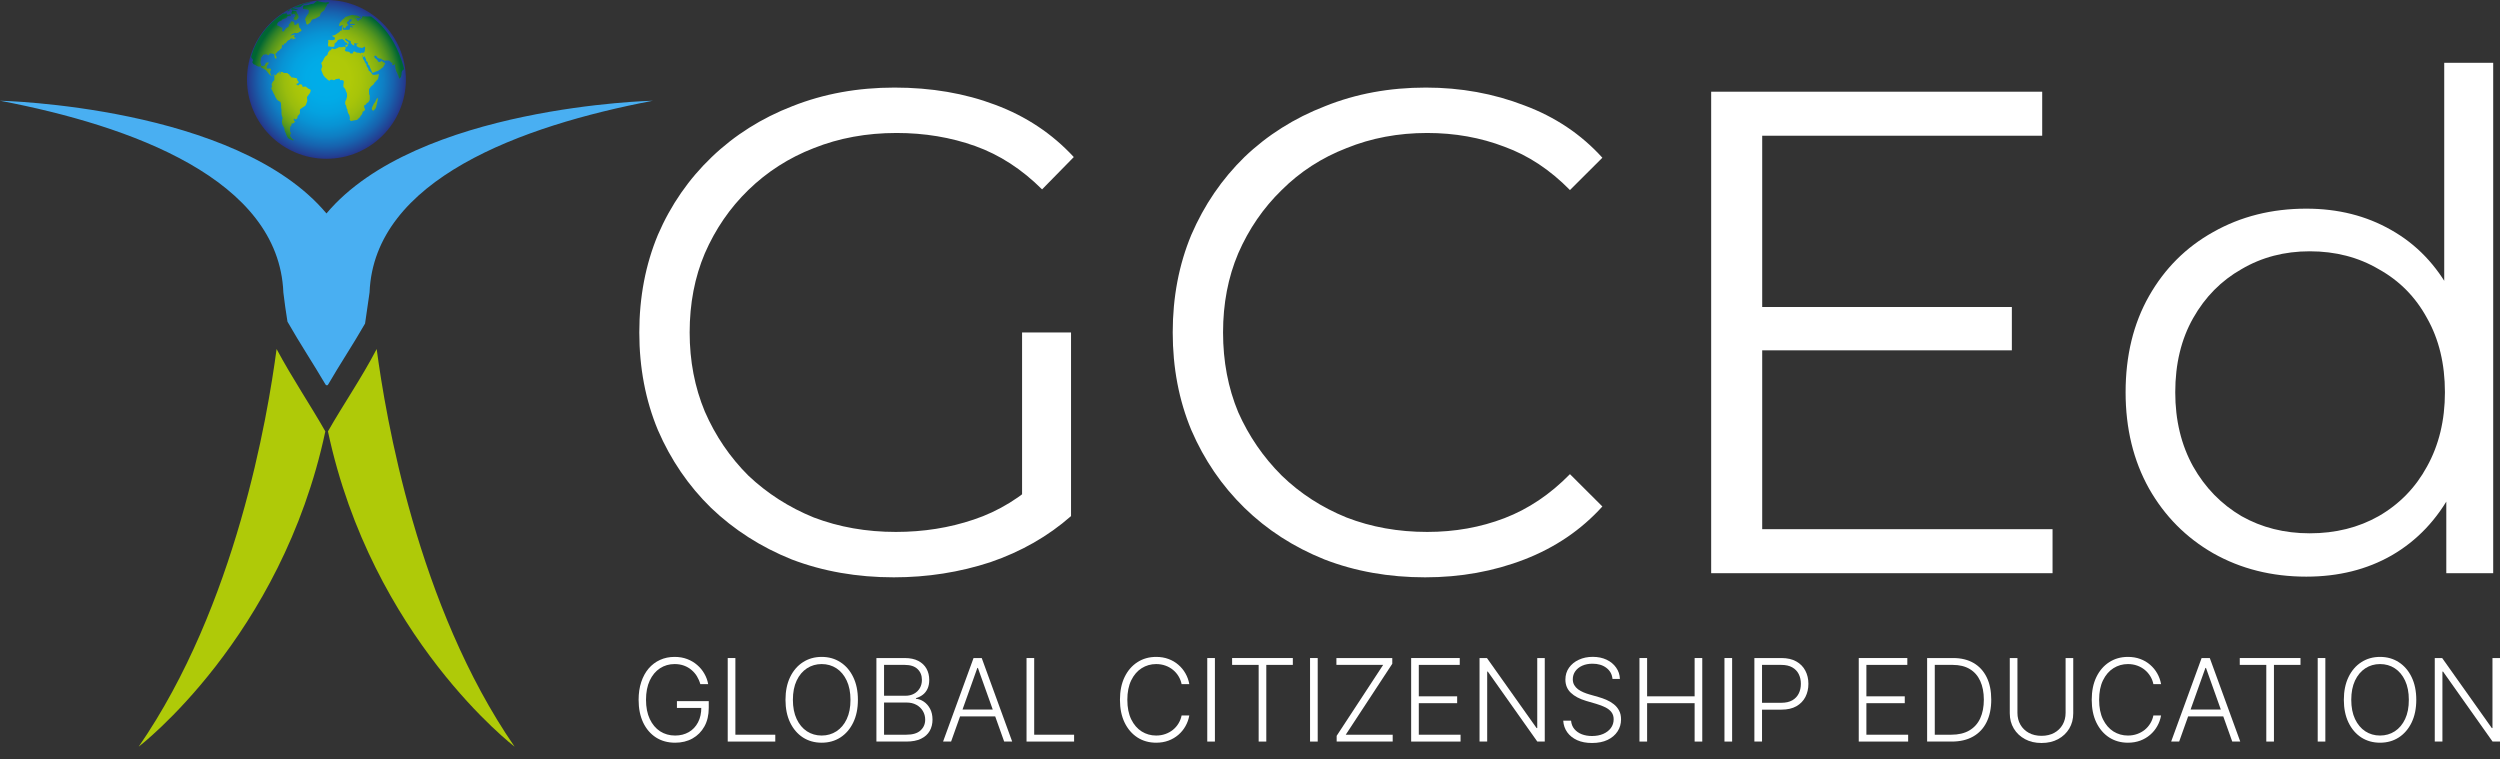 <svg width="158" height="48" viewBox="0 0 158 48" fill="none" xmlns="http://www.w3.org/2000/svg">
<rect x="0" y="0" width="158" height="48" fill="#333333" stroke="none"/>
<g clip-path="url(#clip0_4166_75717)">
<path d="M20.632 10.035C23.405 10.035 25.653 7.788 25.653 5.017C25.653 2.246 23.405 0 20.632 0C17.858 0 15.61 2.246 15.61 5.017C15.61 7.788 17.858 10.035 20.632 10.035Z" fill="url(#paint0_radial_4166_75717)"/>
<path d="M23.806 6.248C23.782 6.272 23.759 6.367 23.735 6.39C23.711 6.414 23.759 6.39 23.688 6.485C23.617 6.556 23.617 6.58 23.593 6.627C23.569 6.674 23.569 6.698 23.546 6.722C23.522 6.745 23.522 6.769 23.522 6.793C23.522 6.816 23.498 6.793 23.498 6.864C23.498 6.935 23.546 6.982 23.546 6.982C23.546 6.982 23.64 7.006 23.664 6.935C23.688 6.864 23.711 6.935 23.759 6.793C23.806 6.627 23.806 6.651 23.806 6.603C23.83 6.58 23.83 6.556 23.83 6.485C23.854 6.438 23.854 6.438 23.854 6.39C23.854 6.343 23.877 6.343 23.877 6.272C23.854 6.225 23.901 6.106 23.806 6.248Z" fill="url(#paint1_radial_4166_75717)"/>
<path d="M18.571 0.876C18.595 0.876 18.666 0.947 18.666 0.947C18.666 0.971 18.666 0.971 18.666 1.018C18.666 1.042 18.5 1.136 18.571 1.207C18.642 1.278 18.642 1.278 18.642 1.278C18.642 1.278 18.737 1.278 18.76 1.231C18.808 1.184 18.76 1.255 18.808 1.184C18.855 1.136 18.831 1.16 18.855 1.136C18.879 1.089 18.879 1.065 18.855 0.994C18.831 0.947 18.831 0.9 18.808 0.876C18.784 0.852 18.784 0.876 18.76 0.805C18.737 0.734 18.737 0.71 18.713 0.687C18.689 0.687 18.689 0.687 18.642 0.687C18.618 0.687 18.642 0.687 18.571 0.687C18.523 0.663 18.523 0.663 18.523 0.663C18.523 0.663 18.476 0.639 18.476 0.663C18.476 0.71 18.429 0.758 18.429 0.758C18.429 0.758 18.405 0.923 18.452 0.923C18.476 0.923 18.523 0.852 18.571 0.876Z" fill="url(#paint2_radial_4166_75717)"/>
<path d="M19.495 0.639C19.495 0.639 19.542 0.663 19.519 0.71C19.495 0.758 19.519 0.829 19.495 0.852C19.471 0.876 19.424 0.947 19.4 0.971C19.377 0.994 19.282 1.184 19.282 1.207C19.282 1.255 19.306 1.302 19.329 1.349C19.353 1.397 19.329 1.444 19.353 1.491C19.4 1.515 19.4 1.61 19.495 1.515C19.59 1.42 19.613 1.444 19.637 1.373C19.661 1.302 19.756 1.207 19.779 1.207C19.803 1.207 19.945 1.184 19.993 1.136C20.064 1.089 20.182 1.042 20.206 1.018C20.229 0.994 20.229 0.994 20.229 0.994C20.229 0.994 20.229 0.923 20.253 0.876C20.277 0.829 20.3 0.781 20.324 0.781C20.348 0.781 20.443 0.663 20.443 0.687C20.466 0.687 20.49 0.663 20.514 0.616C20.537 0.568 20.537 0.545 20.561 0.497C20.585 0.45 20.656 0.379 20.656 0.332C20.656 0.284 20.656 0.284 20.656 0.284C20.656 0.284 20.916 0.166 20.75 0.142C20.561 0.119 20.774 0.19 20.419 0.142C20.064 0.095 20.064 0.024 20.016 0.071C19.969 0.095 19.827 0.237 19.803 0.237C19.779 0.237 19.59 0.261 19.542 0.284C19.495 0.308 19.566 0.308 19.377 0.332C19.187 0.355 19.211 0.308 19.187 0.355C19.163 0.379 19.092 0.568 19.187 0.568C19.353 0.592 19.471 0.592 19.495 0.639Z" fill="url(#paint3_radial_4166_75717)"/>
<path d="M23.46 1.041C23.46 1.087 23.437 1.041 23.437 1.041C23.437 1.041 23.391 1.041 23.275 1.041C23.16 1.041 23.252 1.041 23.252 1.041C23.252 1.041 23.183 1.041 23.16 1.041C23.137 1.041 23.067 1.041 23.044 1.041C23.021 1.041 22.951 1.017 22.928 1.017C22.905 1.017 22.905 1.041 22.905 1.041C22.882 1.064 22.905 1.087 22.882 1.111C22.882 1.111 22.859 1.134 22.813 1.181C22.767 1.228 22.79 1.204 22.767 1.228C22.743 1.251 22.72 1.228 22.697 1.228C22.697 1.228 22.651 1.228 22.674 1.251C22.697 1.274 22.697 1.298 22.697 1.298C22.697 1.298 22.674 1.298 22.605 1.298C22.535 1.298 22.581 1.274 22.581 1.251C22.581 1.228 22.581 1.228 22.581 1.228C22.581 1.228 22.558 1.204 22.535 1.204C22.512 1.181 22.489 1.181 22.466 1.157C22.443 1.157 22.466 1.134 22.466 1.134H22.489C22.512 1.134 22.558 1.157 22.581 1.157C22.605 1.157 22.697 1.157 22.743 1.134C22.79 1.134 22.79 1.111 22.813 1.087C22.836 1.064 22.767 1.064 22.743 1.064C22.72 1.064 22.72 1.064 22.651 1.017C22.581 0.97 22.605 1.017 22.581 0.994C22.558 0.994 22.466 0.97 22.466 0.97C22.443 0.97 22.443 0.97 22.396 0.97C22.35 0.97 22.373 0.97 22.327 0.947C22.281 0.924 22.142 0.97 22.142 0.97L22.003 1.017C22.003 1.017 21.957 1.041 21.864 1.064C21.772 1.064 21.841 1.064 21.795 1.111C21.772 1.157 21.656 1.228 21.633 1.251C21.61 1.274 21.564 1.345 21.564 1.345L21.471 1.438C21.471 1.438 21.471 1.438 21.448 1.532C21.425 1.625 21.425 1.578 21.425 1.602C21.425 1.625 21.448 1.625 21.471 1.649C21.494 1.649 21.54 1.625 21.587 1.602C21.633 1.578 21.61 1.578 21.633 1.578C21.656 1.578 21.679 1.672 21.702 1.719C21.726 1.765 21.749 1.765 21.772 1.789C21.795 1.812 21.795 1.789 21.818 1.765C21.841 1.742 21.818 1.765 21.841 1.742C21.864 1.719 21.864 1.695 21.887 1.672C21.911 1.649 21.887 1.672 21.911 1.649C21.934 1.625 21.934 1.625 22.003 1.602C22.073 1.555 22.003 1.602 21.98 1.532C21.957 1.485 21.957 1.508 21.934 1.485C21.911 1.461 21.934 1.461 21.934 1.461V1.391L21.957 1.368C21.957 1.368 21.957 1.368 21.98 1.368C22.003 1.368 22.026 1.345 22.026 1.321L22.049 1.298C22.049 1.298 22.073 1.274 22.073 1.251C22.073 1.228 22.096 1.228 22.096 1.228C22.096 1.228 22.188 1.204 22.234 1.228C22.281 1.251 22.234 1.251 22.234 1.274C22.234 1.298 22.211 1.298 22.211 1.321C22.211 1.321 22.188 1.368 22.119 1.391C22.049 1.438 22.119 1.391 22.119 1.461C22.119 1.532 22.142 1.508 22.142 1.508C22.142 1.508 22.281 1.508 22.327 1.508C22.373 1.508 22.373 1.508 22.396 1.508C22.419 1.508 22.419 1.532 22.419 1.555C22.419 1.578 22.396 1.555 22.373 1.578C22.35 1.602 22.35 1.578 22.304 1.578C22.258 1.578 22.258 1.578 22.234 1.578C22.211 1.578 22.096 1.578 22.096 1.578C22.096 1.578 22.142 1.625 22.188 1.625C22.234 1.625 22.234 1.649 22.234 1.649C22.234 1.649 22.258 1.672 22.281 1.695C22.304 1.719 22.281 1.719 22.281 1.742C22.281 1.789 22.281 1.742 22.211 1.719C22.142 1.695 22.188 1.719 22.188 1.695C22.165 1.695 22.142 1.695 22.142 1.695C22.119 1.695 22.119 1.765 22.119 1.765V1.789C22.119 1.812 22.119 1.812 22.096 1.859C22.073 1.882 22.049 1.882 22.003 1.882C21.957 1.882 21.934 1.882 21.934 1.882C21.934 1.882 21.934 1.882 21.911 1.882C21.887 1.882 21.864 1.882 21.841 1.882C21.818 1.882 21.795 1.882 21.772 1.882C21.749 1.882 21.772 1.882 21.749 1.882C21.726 1.882 21.726 1.882 21.702 1.882C21.679 1.882 21.702 1.882 21.679 1.836C21.656 1.789 21.656 1.789 21.656 1.789C21.656 1.765 21.679 1.742 21.679 1.719C21.679 1.695 21.679 1.719 21.679 1.672C21.679 1.625 21.633 1.672 21.633 1.672C21.633 1.672 21.61 1.742 21.61 1.765C21.61 1.765 21.61 1.789 21.61 1.859C21.61 1.929 21.61 1.882 21.61 1.906C21.61 1.929 21.587 1.906 21.587 1.929C21.587 1.929 21.587 1.929 21.564 1.929C21.54 1.929 21.54 1.929 21.494 1.953C21.448 1.976 21.494 1.976 21.494 1.976C21.494 1.976 21.471 1.999 21.448 2.023C21.425 2.046 21.425 2.046 21.378 2.07C21.332 2.093 21.332 2.116 21.286 2.14C21.263 2.163 21.194 2.186 21.17 2.21C21.124 2.233 21.147 2.21 21.101 2.233C21.055 2.257 21.078 2.233 21.032 2.233C20.985 2.233 21.008 2.233 21.008 2.257C21.008 2.257 21.008 2.28 21.032 2.303C21.032 2.327 21.055 2.303 21.124 2.35C21.194 2.397 21.17 2.397 21.17 2.42C21.17 2.42 21.17 2.444 21.147 2.49C21.147 2.537 21.124 2.514 21.101 2.514C21.078 2.537 21.078 2.537 21.055 2.537C21.032 2.537 21.055 2.537 21.032 2.537C21.032 2.537 20.962 2.537 20.939 2.537C20.916 2.537 20.916 2.537 20.916 2.537C20.916 2.537 20.893 2.537 20.87 2.537C20.846 2.537 20.823 2.537 20.823 2.514C20.823 2.514 20.823 2.514 20.8 2.514C20.777 2.514 20.754 2.537 20.754 2.537L20.731 2.584C20.731 2.607 20.731 2.607 20.754 2.631C20.754 2.654 20.754 2.678 20.754 2.678C20.754 2.678 20.731 2.724 20.731 2.748C20.731 2.771 20.731 2.794 20.731 2.794C20.731 2.794 20.731 2.794 20.731 2.818C20.731 2.841 20.731 2.888 20.754 2.935C20.754 2.958 20.8 2.935 20.8 2.935C20.8 2.935 20.8 2.935 20.823 2.935C20.846 2.935 20.87 2.935 20.916 2.958C20.939 2.958 20.939 2.958 20.962 2.958C20.985 2.958 20.985 2.958 20.985 2.958C20.985 2.958 21.032 2.958 21.078 2.958C21.124 2.958 21.147 2.841 21.147 2.841C21.124 2.841 21.147 2.771 21.147 2.748C21.17 2.724 21.194 2.724 21.24 2.678C21.286 2.631 21.263 2.678 21.286 2.631C21.309 2.584 21.309 2.584 21.332 2.561C21.355 2.537 21.332 2.561 21.355 2.537C21.378 2.514 21.378 2.514 21.402 2.514C21.425 2.514 21.425 2.514 21.471 2.49C21.517 2.467 21.494 2.49 21.54 2.49C21.564 2.49 21.564 2.49 21.587 2.467C21.61 2.444 21.633 2.467 21.633 2.467C21.633 2.467 21.679 2.514 21.702 2.514C21.726 2.537 21.726 2.537 21.749 2.561C21.795 2.584 21.795 2.654 21.795 2.654C21.818 2.678 21.841 2.678 21.864 2.678C21.887 2.701 21.911 2.701 21.934 2.724C21.98 2.748 21.957 2.771 21.957 2.771C21.957 2.794 21.957 2.794 21.957 2.818C21.957 2.841 21.911 2.841 21.887 2.841C21.864 2.841 21.841 2.865 21.818 2.888C21.795 2.911 21.841 2.911 21.864 2.935C21.887 2.958 21.911 2.958 21.911 2.958C21.911 2.958 21.934 2.958 21.957 2.911C21.98 2.865 21.98 2.841 22.003 2.794C22.026 2.748 22.003 2.771 22.026 2.748C22.026 2.724 22.049 2.724 22.026 2.701C22.026 2.678 22.026 2.701 22.026 2.678C22.026 2.654 22.026 2.654 22.026 2.654C22.026 2.654 21.957 2.631 21.934 2.607C21.911 2.607 21.911 2.584 21.864 2.561C21.818 2.514 21.864 2.537 21.841 2.537C21.841 2.514 21.795 2.467 21.795 2.467L21.841 2.444H21.864C21.887 2.444 21.887 2.444 21.911 2.467C21.934 2.49 21.934 2.49 21.934 2.49C21.934 2.49 21.957 2.514 21.98 2.514C22.003 2.514 22.026 2.561 22.026 2.561C22.026 2.561 22.026 2.561 22.049 2.561C22.073 2.561 22.096 2.561 22.119 2.584C22.142 2.607 22.142 2.584 22.165 2.607C22.188 2.607 22.165 2.654 22.165 2.678C22.165 2.701 22.165 2.724 22.234 2.794C22.304 2.865 22.258 2.794 22.304 2.841C22.35 2.865 22.35 2.888 22.396 2.865C22.443 2.841 22.373 2.818 22.373 2.794C22.373 2.771 22.373 2.748 22.396 2.748C22.419 2.724 22.419 2.724 22.443 2.724C22.466 2.701 22.443 2.724 22.489 2.748C22.535 2.771 22.512 2.748 22.558 2.748C22.581 2.748 22.581 2.748 22.628 2.748C22.674 2.748 22.651 2.771 22.628 2.771C22.605 2.771 22.581 2.771 22.558 2.794C22.535 2.818 22.535 2.818 22.535 2.865C22.512 2.888 22.535 2.888 22.581 2.935C22.628 3.005 22.581 2.935 22.651 2.982C22.72 3.028 22.697 3.005 22.72 3.005C22.743 3.005 22.743 3.005 22.767 3.005C22.79 3.005 22.767 3.005 22.859 3.028C22.928 3.052 22.882 3.028 22.928 3.005C22.951 2.982 22.975 2.982 22.998 2.982C23.021 2.958 23.044 2.911 23.067 2.982C23.09 3.052 23.067 3.052 23.067 3.122C23.067 3.192 23.067 3.145 23.067 3.169C23.067 3.192 23.044 3.192 23.044 3.239C23.044 3.286 23.044 3.286 23.021 3.286C23.021 3.286 22.998 3.332 22.975 3.332H22.928C22.928 3.332 22.928 3.332 22.859 3.332C22.79 3.332 22.836 3.332 22.813 3.356C22.79 3.379 22.767 3.356 22.743 3.356C22.72 3.332 22.674 3.332 22.674 3.332C22.674 3.332 22.651 3.332 22.605 3.332C22.558 3.332 22.535 3.309 22.512 3.309C22.489 3.286 22.443 3.262 22.419 3.262C22.396 3.262 22.396 3.239 22.396 3.239C22.396 3.239 22.35 3.262 22.327 3.286C22.304 3.309 22.304 3.332 22.304 3.332C22.304 3.356 22.304 3.379 22.281 3.379C22.258 3.379 22.258 3.379 22.234 3.379C22.211 3.379 22.142 3.379 22.142 3.379C22.142 3.379 22.119 3.356 22.096 3.309C22.096 3.262 22.026 3.286 21.98 3.262C21.934 3.239 21.887 3.262 21.887 3.262C21.887 3.262 21.841 3.239 21.818 3.215C21.795 3.192 21.795 3.169 21.795 3.169C21.795 3.169 21.795 3.145 21.818 3.122C21.841 3.075 21.818 3.075 21.841 3.052C21.841 3.028 21.841 3.028 21.841 3.005C21.841 2.982 21.818 2.958 21.818 2.958C21.795 2.958 21.772 2.958 21.726 2.958C21.679 2.958 21.679 2.958 21.633 2.982C21.61 2.982 21.587 2.982 21.54 2.982C21.494 2.982 21.448 2.982 21.425 2.982C21.402 2.982 21.402 2.982 21.378 3.005C21.355 3.005 21.332 3.052 21.286 3.052C21.24 3.052 21.24 3.098 21.17 3.098C21.101 3.122 21.055 3.075 21.032 3.075C21.008 3.075 21.008 3.052 20.985 3.052C20.962 3.052 20.962 3.098 20.962 3.098C20.962 3.098 20.939 3.122 20.916 3.145C20.893 3.169 20.916 3.169 20.893 3.169C20.893 3.192 20.893 3.169 20.823 3.192C20.777 3.215 20.823 3.215 20.8 3.239C20.777 3.262 20.777 3.262 20.754 3.286C20.731 3.309 20.731 3.356 20.708 3.426C20.684 3.496 20.685 3.473 20.661 3.496C20.638 3.519 20.615 3.543 20.592 3.543C20.569 3.543 20.546 3.613 20.5 3.66C20.453 3.707 20.476 3.73 20.453 3.753C20.43 3.777 20.407 3.87 20.338 3.94C20.268 4.011 20.314 3.987 20.314 4.011C20.314 4.057 20.314 4.057 20.338 4.081C20.338 4.104 20.361 4.151 20.361 4.198C20.361 4.268 20.361 4.221 20.338 4.268C20.338 4.315 20.314 4.315 20.314 4.338C20.314 4.361 20.291 4.431 20.314 4.455C20.338 4.478 20.314 4.502 20.338 4.502C20.338 4.525 20.338 4.525 20.361 4.572C20.384 4.619 20.384 4.642 20.384 4.642C20.384 4.642 20.407 4.689 20.43 4.735C20.453 4.782 20.453 4.782 20.5 4.829C20.523 4.876 20.523 4.876 20.523 4.876C20.523 4.876 20.569 4.899 20.615 4.946C20.661 4.993 20.661 4.993 20.684 5.016C20.708 5.039 20.708 5.04 20.777 5.086C20.846 5.133 20.823 5.086 20.846 5.063C20.87 5.063 20.87 5.063 20.916 5.04C20.962 5.016 20.939 5.04 20.985 5.04C21.032 5.04 21.032 5.039 21.055 5.063C21.078 5.063 21.078 5.063 21.124 5.063C21.17 5.063 21.17 5.039 21.194 5.016C21.216 5.016 21.24 4.993 21.263 4.993C21.263 4.993 21.286 4.993 21.309 4.993C21.309 4.993 21.378 4.969 21.425 4.969C21.471 4.969 21.494 5.039 21.494 5.063C21.517 5.086 21.517 5.063 21.564 5.063C21.61 5.063 21.587 5.063 21.61 5.063C21.633 5.063 21.633 5.063 21.679 5.086C21.726 5.11 21.726 5.133 21.726 5.133C21.726 5.156 21.726 5.18 21.726 5.203C21.726 5.227 21.702 5.32 21.702 5.367C21.702 5.414 21.702 5.437 21.702 5.484C21.702 5.507 21.726 5.531 21.749 5.531C21.772 5.531 21.749 5.554 21.772 5.577C21.795 5.601 21.772 5.577 21.818 5.624C21.841 5.671 21.841 5.718 21.864 5.764C21.887 5.811 21.887 5.811 21.911 5.858C21.934 5.905 21.934 5.998 21.934 5.998C21.934 6.022 21.934 6.022 21.934 6.068C21.934 6.092 21.934 6.139 21.911 6.185C21.911 6.232 21.887 6.232 21.887 6.279C21.864 6.326 21.818 6.396 21.818 6.443C21.818 6.466 21.818 6.489 21.818 6.56C21.818 6.63 21.818 6.56 21.818 6.583C21.818 6.606 21.841 6.63 21.864 6.653C21.887 6.676 21.887 6.7 21.887 6.747C21.887 6.77 21.911 6.793 21.911 6.84C21.911 6.887 21.934 6.887 21.957 6.91C21.957 6.934 21.957 6.957 21.957 6.981C21.957 7.004 21.98 7.097 22.003 7.144C22.026 7.191 22.049 7.238 22.049 7.238C22.073 7.238 22.073 7.261 22.096 7.355C22.119 7.425 22.119 7.518 22.096 7.542C22.073 7.565 22.119 7.589 22.165 7.635C22.188 7.682 22.188 7.635 22.234 7.635C22.281 7.635 22.234 7.635 22.35 7.612C22.443 7.589 22.512 7.589 22.535 7.589C22.558 7.589 22.581 7.565 22.605 7.542C22.628 7.518 22.697 7.448 22.72 7.425C22.743 7.425 22.743 7.425 22.79 7.331C22.836 7.238 22.813 7.285 22.836 7.285C22.859 7.261 22.859 7.261 22.859 7.238C22.882 7.214 22.882 7.191 22.905 7.144C22.928 7.097 22.905 7.074 22.928 7.051C22.951 7.027 22.928 7.051 22.951 7.051C22.951 7.051 22.975 7.051 22.975 7.027C22.998 7.027 22.998 7.027 22.998 7.004C23.021 7.004 23.021 7.004 23.044 6.981C23.067 6.957 23.067 6.957 23.067 6.957C23.09 6.934 23.044 6.864 23.044 6.84C23.044 6.84 23.021 6.793 23.021 6.77C23.021 6.77 22.998 6.747 23.021 6.676C23.044 6.606 23.044 6.653 23.09 6.63C23.137 6.606 23.16 6.56 23.183 6.513C23.206 6.466 23.183 6.513 23.252 6.489C23.298 6.466 23.275 6.466 23.275 6.466C23.275 6.466 23.298 6.419 23.322 6.396C23.345 6.372 23.322 6.396 23.345 6.372C23.345 6.349 23.345 6.326 23.368 6.302C23.368 6.279 23.368 6.185 23.368 6.185C23.368 6.185 23.368 6.139 23.368 6.115V6.092C23.368 6.092 23.368 6.068 23.368 6.045C23.368 6.022 23.368 6.022 23.345 5.998C23.322 5.975 23.322 5.835 23.322 5.788C23.322 5.718 23.322 5.764 23.322 5.741C23.322 5.741 23.322 5.671 23.322 5.648C23.322 5.624 23.414 5.531 23.414 5.507C23.414 5.484 23.46 5.46 23.484 5.437C23.507 5.414 23.507 5.414 23.507 5.414C23.507 5.414 23.53 5.39 23.599 5.344C23.645 5.297 23.669 5.203 23.738 5.156C23.807 5.11 23.761 5.133 23.784 5.11C23.784 5.086 23.807 5.086 23.854 5.04C23.9 4.993 23.877 4.993 23.9 4.946C23.923 4.899 23.923 4.876 23.923 4.852C23.923 4.829 23.923 4.782 23.946 4.735C23.946 4.689 23.923 4.665 23.923 4.665C23.923 4.665 23.9 4.665 23.877 4.689L23.854 4.712H23.784C23.784 4.712 23.669 4.735 23.645 4.735C23.622 4.735 23.53 4.712 23.507 4.689C23.507 4.665 23.484 4.642 23.484 4.619C23.46 4.595 23.46 4.595 23.437 4.572C23.414 4.548 23.414 4.548 23.391 4.525C23.368 4.502 23.345 4.502 23.298 4.455C23.275 4.408 23.275 4.338 23.275 4.338C23.275 4.338 23.206 4.244 23.183 4.198C23.16 4.151 23.16 4.104 23.16 4.081C23.16 4.057 23.137 4.057 23.113 4.011C23.09 3.964 23.09 3.964 23.067 3.94C23.044 3.894 23.021 3.823 23.021 3.823C23.021 3.823 22.951 3.753 22.951 3.73C22.928 3.73 22.928 3.613 22.928 3.59C22.928 3.59 22.882 3.519 22.905 3.496C22.928 3.473 22.951 3.566 22.951 3.59C22.951 3.613 22.975 3.613 22.998 3.613C23.021 3.613 23.021 3.59 23.021 3.566C23.021 3.543 23.044 3.543 23.044 3.543C23.044 3.543 23.044 3.566 23.067 3.59C23.067 3.613 23.067 3.613 23.067 3.613C23.067 3.636 23.09 3.636 23.09 3.66C23.113 3.683 23.113 3.683 23.113 3.707C23.137 3.73 23.137 3.777 23.137 3.823C23.137 3.847 23.206 3.894 23.229 3.917C23.252 3.964 23.252 3.964 23.252 3.964C23.252 3.964 23.252 3.987 23.252 4.034C23.252 4.081 23.275 4.081 23.298 4.104C23.322 4.127 23.345 4.127 23.345 4.151C23.345 4.151 23.391 4.291 23.414 4.338C23.437 4.361 23.437 4.361 23.437 4.361C23.437 4.361 23.437 4.385 23.46 4.431C23.484 4.478 23.46 4.431 23.507 4.548C23.553 4.665 23.53 4.595 23.53 4.595C23.553 4.619 23.553 4.595 23.576 4.595C23.599 4.595 23.622 4.572 23.645 4.572C23.669 4.572 23.692 4.548 23.738 4.525C23.784 4.502 23.854 4.502 23.9 4.478C23.946 4.431 23.969 4.408 23.992 4.408C24.015 4.408 24.015 4.408 24.039 4.385C24.062 4.361 24.062 4.361 24.085 4.338C24.108 4.315 24.108 4.315 24.154 4.291C24.201 4.268 24.177 4.268 24.224 4.221C24.247 4.198 24.27 4.127 24.293 4.104C24.316 4.081 24.316 4.057 24.339 4.011C24.363 3.964 24.339 3.987 24.339 3.987C24.339 3.964 24.316 3.964 24.293 3.964C24.27 3.964 24.201 3.917 24.177 3.894C24.154 3.87 24.154 3.894 24.131 3.847C24.085 3.8 24.108 3.847 24.108 3.87C24.108 3.87 24.085 3.87 24.062 3.894C24.039 3.917 23.946 3.917 23.923 3.917C23.9 3.917 23.9 3.894 23.9 3.894C23.9 3.894 23.9 3.87 23.9 3.847C23.9 3.823 23.877 3.823 23.854 3.823C23.831 3.823 23.831 3.823 23.831 3.8C23.831 3.8 23.831 3.777 23.807 3.753C23.784 3.73 23.784 3.73 23.738 3.707C23.715 3.683 23.715 3.683 23.692 3.66C23.692 3.636 23.645 3.59 23.645 3.566C23.645 3.543 23.669 3.543 23.669 3.543C23.669 3.543 23.692 3.519 23.715 3.519C23.738 3.496 23.738 3.519 23.738 3.519C23.738 3.519 23.761 3.519 23.807 3.566C23.854 3.613 23.831 3.613 23.854 3.636C23.877 3.683 23.877 3.66 23.9 3.66C23.923 3.683 23.969 3.707 23.992 3.707C24.015 3.707 24.108 3.707 24.108 3.707V3.753C24.108 3.753 24.201 3.777 24.224 3.8C24.247 3.8 24.247 3.8 24.27 3.823C24.293 3.847 24.409 3.823 24.409 3.823C24.409 3.823 24.478 3.823 24.501 3.823C24.547 3.823 24.547 3.823 24.571 3.823C24.594 3.823 24.617 3.823 24.617 3.847C24.64 3.847 24.663 3.87 24.686 3.917C24.709 3.964 24.756 3.964 24.779 3.964C24.802 3.964 24.802 3.964 24.825 3.987C24.848 4.011 24.825 3.987 24.802 4.011C24.802 4.011 24.802 4.011 24.779 4.034C24.756 4.057 24.779 4.057 24.779 4.057C24.779 4.057 24.802 4.081 24.802 4.104C24.825 4.127 24.871 4.104 24.895 4.104C24.895 4.104 24.895 4.081 24.918 4.081C24.941 4.081 24.941 4.057 24.964 4.057C24.987 4.057 24.964 4.104 24.964 4.127C24.964 4.151 24.987 4.174 24.987 4.221C24.987 4.291 24.987 4.291 24.987 4.315C24.987 4.338 25.01 4.361 25.01 4.385C25.01 4.408 25.033 4.408 25.033 4.455C25.033 4.502 25.08 4.572 25.08 4.572L25.103 4.619C25.103 4.619 25.126 4.665 25.149 4.735C25.195 4.806 25.172 4.759 25.172 4.782C25.172 4.782 25.172 4.782 25.195 4.852C25.218 4.923 25.218 4.899 25.218 4.923C25.218 4.946 25.241 4.946 25.265 4.969C25.288 4.969 25.265 4.969 25.288 4.923C25.311 4.899 25.311 4.899 25.334 4.876C25.334 4.852 25.357 4.829 25.357 4.782C25.357 4.759 25.38 4.735 25.38 4.665C25.357 4.572 25.38 4.619 25.38 4.595C25.38 4.572 25.404 4.548 25.404 4.502C25.404 4.478 25.404 4.455 25.45 4.455C25.496 4.431 25.496 4.408 25.519 4.385C25.519 4.385 25.519 4.385 25.542 4.361C25.172 2.911 24.455 1.789 23.46 1.041Z" fill="url(#paint4_radial_4166_75717)"/>
<path d="M17.931 0.852C17.931 0.876 17.884 0.876 17.86 0.876C16.913 1.515 16.179 2.461 15.871 3.597C15.871 3.621 15.894 3.621 15.894 3.645C15.918 3.716 15.918 3.668 15.965 3.739C16.013 3.81 15.965 3.881 15.942 3.905C15.918 3.929 16.013 4.023 16.013 4.047C16.013 4.071 16.131 4.094 16.131 4.094C16.131 4.094 16.179 4.142 16.226 4.165C16.273 4.189 16.344 4.213 16.368 4.213C16.392 4.213 16.439 4.189 16.463 4.189C16.486 4.189 16.486 4.213 16.486 4.236C16.486 4.26 16.534 4.284 16.629 4.331C16.723 4.378 16.676 4.378 16.7 4.378C16.723 4.378 16.747 4.378 16.771 4.402C16.794 4.426 16.794 4.426 16.818 4.449C16.842 4.473 16.913 4.568 16.936 4.591C16.96 4.615 17.008 4.686 17.031 4.71C17.055 4.733 17.079 4.781 17.173 4.781C17.268 4.781 17.221 4.781 17.268 4.733C17.316 4.71 17.292 4.733 17.316 4.733C17.339 4.757 17.339 4.757 17.339 4.781C17.339 4.804 17.339 4.804 17.339 4.852C17.339 4.899 17.339 4.899 17.339 4.994C17.339 5.065 17.339 5.065 17.316 5.088C17.292 5.112 17.292 5.112 17.268 5.136C17.244 5.159 17.244 5.159 17.244 5.159C17.244 5.159 17.221 5.183 17.197 5.254C17.15 5.325 17.173 5.301 17.173 5.349C17.15 5.396 17.173 5.396 17.173 5.396C17.173 5.42 17.197 5.467 17.197 5.491C17.197 5.514 17.173 5.514 17.15 5.538C17.126 5.562 17.15 5.609 17.173 5.656C17.197 5.704 17.221 5.751 17.244 5.798C17.268 5.846 17.244 5.798 17.268 5.846C17.292 5.917 17.316 5.94 17.339 5.988C17.363 6.035 17.387 6.059 17.387 6.106C17.41 6.153 17.458 6.224 17.505 6.295C17.552 6.366 17.695 6.414 17.718 6.437C17.742 6.461 17.765 6.556 17.765 6.603C17.765 6.627 17.765 6.698 17.765 6.721C17.765 6.769 17.765 6.863 17.789 6.934C17.789 7.005 17.789 7.124 17.789 7.171C17.789 7.242 17.813 7.266 17.813 7.313C17.813 7.36 17.86 7.408 17.86 7.455C17.86 7.502 17.813 7.644 17.813 7.692C17.813 7.739 17.837 7.786 17.837 7.834C17.837 7.881 17.837 7.857 17.86 7.905C17.884 7.952 17.884 7.952 17.908 7.999C17.931 8.047 17.931 8.023 17.955 8.07C17.979 8.118 17.979 8.236 18.002 8.307C18.026 8.402 18.026 8.354 18.05 8.378C18.05 8.402 18.073 8.473 18.073 8.473C18.073 8.473 18.121 8.567 18.145 8.638C18.192 8.709 18.216 8.757 18.239 8.757C18.263 8.757 18.429 8.851 18.5 8.875C18.571 8.875 18.571 8.828 18.571 8.828C18.571 8.828 18.5 8.804 18.476 8.78C18.453 8.757 18.429 8.757 18.429 8.733C18.429 8.733 18.405 8.686 18.381 8.662C18.358 8.638 18.334 8.591 18.334 8.567C18.334 8.544 18.334 8.544 18.358 8.496C18.381 8.449 18.381 8.402 18.381 8.378C18.381 8.354 18.381 8.378 18.358 8.354C18.334 8.331 18.334 8.331 18.334 8.307C18.334 8.283 18.334 8.189 18.334 8.165C18.334 8.141 18.334 8.141 18.334 8.118C18.334 8.07 18.358 7.976 18.358 7.976C18.358 7.976 18.381 7.976 18.405 7.952C18.405 7.928 18.429 7.881 18.429 7.81C18.429 7.739 18.453 7.81 18.453 7.81C18.453 7.81 18.5 7.81 18.547 7.786C18.595 7.786 18.571 7.763 18.642 7.692C18.713 7.621 18.618 7.668 18.618 7.668C18.595 7.668 18.547 7.55 18.571 7.502C18.595 7.455 18.642 7.573 18.666 7.55C18.689 7.526 18.713 7.55 18.761 7.502C18.808 7.479 18.808 7.36 18.808 7.337C18.832 7.313 18.832 7.313 18.879 7.266C18.926 7.218 18.926 7.218 18.95 7.171C18.974 7.124 18.95 7.005 18.95 6.958C18.95 6.911 18.974 6.887 18.997 6.887C19.021 6.863 19.045 6.84 19.069 6.84C19.092 6.816 19.116 6.792 19.163 6.769C19.211 6.721 19.282 6.698 19.282 6.698C19.282 6.698 19.353 6.603 19.353 6.579C19.353 6.556 19.376 6.508 19.4 6.437C19.424 6.343 19.424 6.366 19.424 6.366C19.424 6.343 19.4 6.224 19.4 6.153C19.4 6.082 19.4 6.13 19.424 6.106C19.448 6.082 19.495 5.988 19.542 5.94C19.59 5.893 19.566 5.893 19.59 5.869C19.613 5.846 19.613 5.822 19.613 5.798C19.613 5.775 19.637 5.775 19.637 5.727C19.637 5.704 19.613 5.656 19.613 5.656L19.495 5.609C19.448 5.585 19.448 5.562 19.376 5.514C19.305 5.467 19.305 5.467 19.305 5.467H19.282C19.282 5.467 19.187 5.491 19.163 5.491C19.14 5.491 19.14 5.491 19.116 5.467C19.116 5.467 19.092 5.396 19.092 5.372C19.092 5.349 18.997 5.325 18.974 5.325C18.95 5.325 18.974 5.325 18.95 5.325C18.926 5.325 18.926 5.349 18.903 5.349C18.879 5.372 18.903 5.372 18.855 5.396C18.808 5.42 18.808 5.396 18.808 5.372C18.784 5.372 18.784 5.372 18.784 5.372C18.761 5.372 18.761 5.372 18.737 5.325C18.713 5.278 18.784 5.278 18.808 5.278C18.832 5.254 18.855 5.23 18.879 5.207C18.903 5.159 18.879 5.183 18.879 5.183C18.879 5.183 18.855 5.159 18.808 5.088C18.761 5.041 18.784 5.017 18.784 4.994C18.784 4.97 18.761 4.946 18.737 4.946C18.713 4.923 18.666 4.946 18.642 4.923C18.642 4.899 18.642 4.923 18.618 4.923C18.595 4.923 18.547 4.899 18.524 4.899C18.5 4.899 18.524 4.899 18.476 4.899C18.429 4.899 18.429 4.899 18.405 4.875C18.381 4.852 18.381 4.828 18.358 4.804C18.334 4.781 18.287 4.757 18.287 4.757C18.287 4.757 18.287 4.733 18.287 4.71C18.287 4.686 18.239 4.686 18.239 4.686C18.216 4.686 18.192 4.662 18.192 4.639C18.192 4.615 18.097 4.615 18.097 4.615C18.097 4.615 18.073 4.615 18.05 4.615C18.026 4.615 17.931 4.615 17.908 4.591C17.884 4.568 17.837 4.544 17.837 4.544C17.837 4.544 17.765 4.544 17.742 4.568C17.718 4.568 17.718 4.591 17.718 4.615C17.718 4.639 17.718 4.639 17.718 4.662C17.718 4.686 17.695 4.662 17.695 4.662C17.671 4.662 17.671 4.662 17.671 4.639C17.671 4.615 17.671 4.591 17.671 4.568C17.671 4.544 17.718 4.52 17.718 4.497C17.742 4.473 17.695 4.497 17.695 4.497C17.695 4.497 17.671 4.52 17.647 4.544C17.6 4.568 17.623 4.568 17.6 4.591C17.552 4.615 17.552 4.615 17.529 4.639C17.505 4.639 17.505 4.662 17.481 4.686C17.481 4.686 17.434 4.757 17.41 4.757C17.387 4.781 17.387 4.757 17.387 4.757L17.363 4.733L17.339 4.71C17.339 4.71 17.339 4.71 17.316 4.71C17.292 4.71 17.244 4.733 17.221 4.757C17.197 4.757 17.197 4.781 17.197 4.781C17.197 4.781 17.126 4.781 17.102 4.686C17.079 4.591 17.079 4.568 17.079 4.568C17.079 4.544 17.079 4.544 17.079 4.52C17.079 4.497 17.102 4.473 17.102 4.473C17.102 4.449 17.102 4.449 17.126 4.426C17.126 4.402 17.126 4.402 17.102 4.355C17.079 4.307 17.055 4.355 17.055 4.331C17.031 4.331 17.031 4.331 17.008 4.331C16.984 4.331 16.96 4.331 16.913 4.331C16.866 4.331 16.842 4.331 16.842 4.307C16.842 4.26 16.866 4.236 16.866 4.236C16.866 4.236 16.866 4.189 16.866 4.165C16.866 4.142 16.889 4.118 16.889 4.118C16.889 4.118 16.913 4.094 16.936 4.071C16.96 4.071 16.96 4.023 16.96 4C16.984 3.976 17.008 3.952 17.008 3.952C17.008 3.952 16.984 3.952 16.913 3.952C16.842 3.952 16.866 3.952 16.842 3.952C16.818 3.952 16.818 3.976 16.794 4C16.771 4.023 16.794 4.023 16.771 4.047C16.771 4.071 16.723 4.142 16.7 4.142C16.7 4.142 16.676 4.165 16.652 4.165C16.629 4.165 16.605 4.165 16.605 4.165C16.605 4.165 16.558 4.165 16.51 4.165C16.463 4.165 16.486 4.165 16.51 4.118C16.51 4.071 16.463 4 16.463 3.976C16.463 3.952 16.463 3.952 16.463 3.952V3.858C16.463 3.858 16.463 3.834 16.486 3.81C16.486 3.787 16.486 3.787 16.486 3.739C16.486 3.692 16.486 3.692 16.486 3.668C16.486 3.645 16.534 3.621 16.558 3.574C16.581 3.526 16.605 3.503 16.629 3.479C16.652 3.432 16.676 3.455 16.723 3.455C16.747 3.455 16.723 3.432 16.818 3.432C16.913 3.432 16.842 3.432 16.866 3.432C16.866 3.432 16.889 3.455 16.913 3.479C16.936 3.503 16.936 3.479 17.008 3.479C17.079 3.479 17.008 3.479 17.008 3.432C17.008 3.408 17.008 3.408 17.008 3.408C17.031 3.408 17.031 3.408 17.079 3.384C17.126 3.361 17.173 3.384 17.173 3.384C17.197 3.384 17.268 3.408 17.292 3.408C17.339 3.408 17.316 3.432 17.339 3.479C17.363 3.526 17.339 3.526 17.339 3.526C17.339 3.55 17.339 3.621 17.387 3.668C17.434 3.716 17.434 3.739 17.458 3.692C17.505 3.645 17.458 3.55 17.41 3.455C17.387 3.361 17.434 3.384 17.481 3.337C17.529 3.266 17.529 3.242 17.6 3.219C17.671 3.171 17.695 3.148 17.695 3.124C17.695 3.124 17.742 3.1 17.765 3.077C17.789 3.053 17.813 3.029 17.813 2.958C17.813 2.887 17.789 2.935 17.813 2.887C17.837 2.84 17.837 2.816 17.86 2.816C17.884 2.816 17.86 2.935 17.908 2.864C17.955 2.816 17.931 2.816 17.955 2.769C18.002 2.722 18.002 2.745 18.026 2.745C18.05 2.745 18.097 2.674 18.121 2.651C18.145 2.627 18.145 2.603 18.168 2.58C18.192 2.556 18.263 2.532 18.31 2.509C18.358 2.485 18.358 2.438 18.381 2.438C18.405 2.438 18.453 2.438 18.524 2.414C18.595 2.414 18.524 2.438 18.5 2.438C18.476 2.461 18.476 2.509 18.476 2.509C18.5 2.509 18.5 2.485 18.524 2.485C18.547 2.461 18.571 2.461 18.618 2.438C18.666 2.438 18.642 2.414 18.689 2.414C18.737 2.414 18.689 2.39 18.666 2.39C18.642 2.39 18.618 2.367 18.595 2.343C18.571 2.319 18.547 2.296 18.571 2.296C18.595 2.272 18.642 2.225 18.642 2.201C18.666 2.177 18.666 2.177 18.595 2.201C18.524 2.201 18.571 2.201 18.524 2.201C18.5 2.201 18.453 2.225 18.429 2.225C18.429 2.225 18.381 2.248 18.334 2.272C18.31 2.296 18.287 2.296 18.287 2.296C18.287 2.296 18.334 2.272 18.381 2.225C18.429 2.177 18.405 2.177 18.453 2.154C18.5 2.13 18.476 2.13 18.571 2.106C18.666 2.059 18.618 2.083 18.642 2.083C18.689 2.083 18.761 2.106 18.808 2.083C18.855 2.083 18.832 2.083 18.855 2.059C18.879 2.059 18.879 2.035 18.926 2.012C18.974 1.988 18.974 1.988 18.997 1.988C19.021 1.988 19.021 1.964 19.045 1.941C19.069 1.917 19.045 1.917 19.045 1.893C19.045 1.893 19.021 1.87 19.021 1.846C19.021 1.822 18.95 1.775 18.926 1.751C18.903 1.728 18.903 1.657 18.903 1.633C18.903 1.633 18.879 1.609 18.879 1.586C18.879 1.562 18.879 1.515 18.879 1.491C18.879 1.467 18.832 1.467 18.832 1.467C18.832 1.467 18.784 1.491 18.737 1.538C18.713 1.562 18.713 1.562 18.689 1.586C18.666 1.586 18.642 1.562 18.618 1.562C18.595 1.562 18.595 1.538 18.595 1.515C18.595 1.515 18.595 1.42 18.595 1.396C18.595 1.373 18.571 1.373 18.524 1.373C18.476 1.349 18.5 1.349 18.476 1.349C18.453 1.349 18.405 1.349 18.405 1.349C18.381 1.349 18.405 1.373 18.381 1.373C18.381 1.396 18.358 1.42 18.358 1.444C18.358 1.467 18.358 1.444 18.287 1.515C18.239 1.586 18.239 1.538 18.239 1.562C18.239 1.586 18.263 1.609 18.263 1.633C18.263 1.657 18.216 1.704 18.168 1.728C18.121 1.775 18.121 1.751 18.097 1.751C18.073 1.751 18.073 1.799 18.05 1.822C18.05 1.846 18.026 1.846 18.026 1.846C18.026 1.87 18.003 1.893 17.979 1.917C17.955 1.964 17.955 1.964 17.931 1.988C17.908 1.988 17.908 1.988 17.884 1.988C17.86 1.988 17.86 1.964 17.837 1.964C17.813 1.964 17.837 1.87 17.837 1.846C17.837 1.822 17.837 1.822 17.86 1.775C17.86 1.728 17.837 1.751 17.813 1.751C17.789 1.751 17.718 1.704 17.695 1.68C17.671 1.68 17.671 1.657 17.647 1.657C17.647 1.657 17.6 1.633 17.552 1.609C17.505 1.609 17.505 1.586 17.505 1.586C17.505 1.586 17.529 1.562 17.529 1.515C17.552 1.467 17.529 1.467 17.529 1.467C17.529 1.467 17.529 1.444 17.552 1.444C17.552 1.444 17.6 1.396 17.623 1.373C17.647 1.349 17.671 1.349 17.742 1.325C17.813 1.302 17.813 1.254 17.837 1.231C17.86 1.231 17.86 1.231 17.908 1.207C17.955 1.183 17.955 1.183 17.979 1.183C18.003 1.183 18.073 1.16 18.121 1.112C18.168 1.089 18.145 1.089 18.145 1.065L18.192 1.018C18.216 1.018 18.216 1.018 18.239 1.018C18.263 1.018 18.263 1.018 18.287 1.018C18.31 1.018 18.358 1.018 18.358 1.018C18.381 1.018 18.381 0.947 18.381 0.947C18.381 0.923 18.358 0.899 18.358 0.899C18.334 0.899 18.358 0.899 18.31 0.899C18.263 0.899 18.287 0.923 18.263 0.923C18.239 0.923 18.239 0.923 18.192 0.923C18.145 0.923 18.168 0.923 18.145 0.923C18.121 0.923 18.121 0.899 18.121 0.899C18.097 0.876 18.121 0.876 18.121 0.805C18.073 0.828 18.026 0.852 18.002 0.876C17.931 0.828 17.931 0.828 17.931 0.852Z" fill="url(#paint5_radial_4166_75717)"/>
<path d="M18.974 0.307C18.974 0.307 18.903 0.331 18.831 0.355C18.784 0.378 18.737 0.402 18.689 0.402C18.689 0.402 18.666 0.426 18.642 0.426C18.547 0.497 18.642 0.473 18.666 0.473C18.808 0.473 18.855 0.449 18.926 0.449C18.974 0.449 18.974 0.449 19.116 0.331C19.258 0.236 19.163 0.284 19.211 0.26C19.258 0.236 19.234 0.236 19.424 0.213C19.613 0.165 19.471 0.189 19.566 0.165C19.613 0.142 19.613 0.118 19.613 0.118C19.424 0.165 19.211 0.213 19.021 0.284C18.974 0.331 18.974 0.307 18.974 0.307Z" fill="url(#paint6_radial_4166_75717)"/>
<path d="M18.405 0.544C18.405 0.544 18.382 0.568 18.429 0.615C18.476 0.663 18.429 0.592 18.571 0.615C18.713 0.639 18.737 0.639 18.761 0.639C18.784 0.615 18.903 0.615 18.784 0.592C18.642 0.568 18.666 0.544 18.619 0.544C18.571 0.544 18.524 0.521 18.524 0.497C18.476 0.497 18.453 0.521 18.405 0.544Z" fill="url(#paint7_radial_4166_75717)"/>
<path d="M18.145 0.687C18.145 0.687 18.145 0.71 18.192 0.71C18.239 0.71 18.215 0.71 18.239 0.71C18.263 0.687 18.263 0.687 18.287 0.663C18.334 0.639 18.334 0.663 18.334 0.616C18.334 0.592 18.334 0.592 18.334 0.568C18.287 0.616 18.215 0.639 18.145 0.687Z" fill="url(#paint8_radial_4166_75717)"/>
<path d="M17.481 22.058C16.913 26.317 14.923 38.269 8.764 47.191C8.764 47.191 17.789 40.304 20.561 27.264C19.637 25.631 18.453 23.88 17.481 22.058Z" fill="#AFCA08"/>
<path d="M23.806 22.058C24.375 26.317 26.364 38.269 32.523 47.191C32.523 47.191 23.498 40.304 20.727 27.264C21.651 25.631 22.859 23.88 23.806 22.058Z" fill="#AFCA08"/>
<path d="M20.75 24.282C21.461 23.051 22.314 21.773 23.072 20.448C23.166 19.809 23.261 19.146 23.356 18.483C23.64 11.336 32.949 7.952 41.264 6.366C41.264 6.366 26.34 6.698 20.632 13.49C14.947 6.698 0 6.366 0 6.366C8.314 7.952 17.624 11.336 17.908 18.483C17.979 19.122 18.074 19.714 18.168 20.329C18.95 21.702 19.826 23.027 20.561 24.282C20.584 24.329 20.632 24.353 20.656 24.353C20.703 24.353 20.727 24.329 20.75 24.282Z" fill="#49AFF2"/>
<path d="M145.758 36.444C143.578 36.444 141.617 35.951 139.874 34.966C138.159 33.981 136.808 32.619 135.82 30.88C134.832 29.112 134.338 27.083 134.338 24.794C134.338 22.475 134.832 20.447 135.82 18.708C136.808 16.969 138.159 15.621 139.874 14.665C141.617 13.679 143.578 13.187 145.758 13.187C147.763 13.187 149.55 13.636 151.119 14.534C152.717 15.433 153.981 16.751 154.911 18.49C155.87 20.2 156.349 22.301 156.349 24.794C156.349 27.257 155.884 29.358 154.954 31.097C154.025 32.836 152.761 34.169 151.162 35.096C149.593 35.995 147.792 36.444 145.758 36.444ZM145.976 33.705C147.603 33.705 149.056 33.343 150.334 32.619C151.642 31.865 152.659 30.822 153.385 29.489C154.141 28.127 154.519 26.561 154.519 24.794C154.519 22.997 154.141 21.432 153.385 20.099C152.659 18.766 151.642 17.737 150.334 17.012C149.056 16.259 147.603 15.882 145.976 15.882C144.377 15.882 142.939 16.259 141.661 17.012C140.382 17.737 139.365 18.766 138.61 20.099C137.854 21.432 137.476 22.997 137.476 24.794C137.476 26.561 137.854 28.127 138.61 29.489C139.365 30.822 140.382 31.865 141.661 32.619C142.939 33.343 144.377 33.705 145.976 33.705ZM154.606 36.227V29.358L154.911 24.75L154.475 20.142V3.971H157.57V36.227H154.606Z" fill="white"/>
<path d="M111.022 19.403H127.149V22.141H111.022V19.403ZM111.371 33.444H129.721V36.226H108.146V5.796H129.067V8.578H111.371V33.444Z" fill="white"/>
<path d="M90.068 36.487C87.773 36.487 85.651 36.11 83.705 35.357C81.758 34.574 80.073 33.487 78.649 32.096C77.225 30.705 76.106 29.068 75.293 27.184C74.508 25.3 74.116 23.243 74.116 21.011C74.116 18.779 74.508 16.722 75.293 14.838C76.106 12.954 77.225 11.317 78.649 9.926C80.102 8.535 81.801 7.462 83.748 6.709C85.695 5.926 87.816 5.535 90.112 5.535C92.32 5.535 94.398 5.912 96.345 6.665C98.291 7.39 99.933 8.491 101.27 9.969L99.221 12.012C97.972 10.737 96.592 9.824 95.081 9.274C93.57 8.694 91.942 8.404 90.199 8.404C88.368 8.404 86.669 8.723 85.099 9.361C83.53 9.969 82.165 10.853 81.002 12.012C79.84 13.143 78.925 14.476 78.256 16.012C77.617 17.519 77.297 19.185 77.297 21.011C77.297 22.837 77.617 24.518 78.256 26.054C78.925 27.561 79.84 28.894 81.002 30.053C82.165 31.183 83.53 32.067 85.099 32.705C86.669 33.314 88.368 33.618 90.199 33.618C91.942 33.618 93.57 33.328 95.081 32.748C96.592 32.169 97.972 31.241 99.221 29.966L101.27 32.009C99.933 33.487 98.291 34.603 96.345 35.357C94.398 36.11 92.306 36.487 90.068 36.487Z" fill="white"/>
<path d="M56.488 36.487C54.163 36.487 52.013 36.11 50.037 35.357C48.09 34.574 46.39 33.487 44.938 32.096C43.514 30.705 42.395 29.068 41.581 27.184C40.797 25.3 40.404 23.243 40.404 21.011C40.404 18.779 40.797 16.722 41.581 14.838C42.395 12.954 43.528 11.317 44.981 9.926C46.434 8.535 48.134 7.462 50.081 6.709C52.057 5.926 54.207 5.535 56.531 5.535C58.856 5.535 60.977 5.897 62.895 6.622C64.842 7.346 66.498 8.448 67.864 9.926L65.859 11.969C64.58 10.694 63.171 9.781 61.631 9.23C60.091 8.68 58.435 8.404 56.662 8.404C54.773 8.404 53.03 8.723 51.432 9.361C49.863 9.969 48.483 10.853 47.291 12.012C46.129 13.143 45.214 14.476 44.545 16.012C43.906 17.519 43.586 19.185 43.586 21.011C43.586 22.808 43.906 24.474 44.545 26.01C45.214 27.546 46.129 28.894 47.291 30.053C48.483 31.183 49.863 32.067 51.432 32.705C53.03 33.314 54.759 33.618 56.619 33.618C58.362 33.618 60.004 33.357 61.544 32.835C63.113 32.314 64.551 31.43 65.859 30.184L67.689 32.618C66.237 33.893 64.537 34.864 62.59 35.531C60.643 36.168 58.609 36.487 56.488 36.487ZM64.595 32.227V21.011H67.689V32.618L64.595 32.227Z" fill="white"/>
<path d="M158 41.588V46.867H157.53L154.402 42.446H154.361V46.867H153.877V41.588H154.345L157.483 46.014H157.524V41.588H158Z" fill="white"/>
<path d="M152.709 44.227C152.709 44.777 152.611 45.256 152.415 45.663C152.218 46.069 151.947 46.383 151.603 46.607C151.26 46.828 150.865 46.939 150.419 46.939C149.973 46.939 149.577 46.828 149.233 46.607C148.89 46.383 148.62 46.069 148.424 45.663C148.229 45.256 148.131 44.777 148.131 44.227C148.131 43.678 148.229 43.2 148.424 42.794C148.62 42.387 148.89 42.072 149.236 41.851C149.58 41.627 149.975 41.516 150.419 41.516C150.865 41.516 151.26 41.627 151.603 41.851C151.947 42.072 152.218 42.387 152.415 42.794C152.611 43.2 152.709 43.678 152.709 44.227ZM152.238 44.227C152.238 43.755 152.159 43.35 152.001 43.013C151.843 42.675 151.626 42.416 151.352 42.237C151.078 42.059 150.767 41.969 150.419 41.969C150.073 41.969 149.762 42.059 149.489 42.237C149.215 42.416 148.998 42.674 148.837 43.011C148.679 43.348 148.6 43.753 148.6 44.227C148.6 44.7 148.679 45.105 148.837 45.442C148.996 45.778 149.212 46.037 149.486 46.218C149.759 46.396 150.071 46.486 150.419 46.486C150.767 46.486 151.078 46.396 151.352 46.218C151.627 46.039 151.844 45.781 152.003 45.444C152.162 45.106 152.24 44.7 152.238 44.227Z" fill="white"/>
<path d="M146.962 41.588V46.867H146.479V41.588H146.962Z" fill="white"/>
<path d="M141.553 42.021V41.588H145.391V42.021H143.713V46.867H143.23V42.021H141.553Z" fill="white"/>
<path d="M137.723 46.867H137.217L139.142 41.588H139.659L141.584 46.867H141.078L139.419 42.214H139.382L137.723 46.867ZM138.087 44.844H140.714V45.277H138.087V44.844Z" fill="white"/>
<path d="M136.58 43.238H136.094C136.058 43.057 135.993 42.891 135.898 42.737C135.805 42.583 135.688 42.448 135.547 42.333C135.405 42.218 135.244 42.128 135.066 42.065C134.887 42.001 134.692 41.969 134.484 41.969C134.15 41.969 133.845 42.056 133.569 42.23C133.295 42.403 133.075 42.658 132.91 42.995C132.746 43.33 132.665 43.741 132.665 44.227C132.665 44.717 132.746 45.13 132.91 45.465C133.075 45.8 133.295 46.054 133.569 46.228C133.845 46.4 134.15 46.486 134.484 46.486C134.692 46.486 134.887 46.454 135.066 46.39C135.244 46.327 135.405 46.238 135.547 46.125C135.688 46.01 135.805 45.875 135.898 45.72C135.993 45.565 136.058 45.398 136.094 45.217H136.58C136.537 45.46 136.456 45.686 136.337 45.895C136.22 46.103 136.07 46.285 135.887 46.442C135.707 46.598 135.498 46.72 135.262 46.808C135.026 46.895 134.767 46.939 134.484 46.939C134.039 46.939 133.645 46.828 133.3 46.607C132.956 46.383 132.686 46.069 132.489 45.663C132.294 45.258 132.197 44.779 132.197 44.227C132.197 43.676 132.294 43.197 132.489 42.792C132.686 42.386 132.956 42.072 133.3 41.851C133.645 41.627 134.039 41.516 134.484 41.516C134.767 41.516 135.026 41.559 135.262 41.647C135.498 41.733 135.707 41.855 135.887 42.013C136.07 42.17 136.22 42.352 136.337 42.56C136.456 42.768 136.537 42.994 136.58 43.238Z" fill="white"/>
<path d="M130.546 41.588H131.029V45.083C131.029 45.443 130.945 45.764 130.776 46.047C130.607 46.329 130.372 46.552 130.07 46.715C129.771 46.877 129.422 46.957 129.024 46.957C128.627 46.957 128.279 46.876 127.977 46.712C127.676 46.549 127.441 46.327 127.272 46.045C127.103 45.763 127.018 45.443 127.018 45.083V41.588H127.502V45.05C127.502 45.33 127.564 45.58 127.69 45.8C127.816 46.018 127.993 46.19 128.22 46.316C128.45 46.441 128.717 46.504 129.024 46.504C129.33 46.504 129.598 46.441 129.828 46.316C130.057 46.19 130.234 46.018 130.357 45.8C130.484 45.58 130.546 45.33 130.546 45.05V41.588Z" fill="white"/>
<path d="M123.345 46.867H121.794V41.588H123.438C123.943 41.588 124.374 41.693 124.733 41.902C125.093 42.112 125.368 42.413 125.56 42.805C125.752 43.196 125.847 43.666 125.847 44.215C125.847 44.768 125.749 45.243 125.552 45.64C125.358 46.035 125.073 46.339 124.699 46.55C124.327 46.761 123.876 46.867 123.345 46.867ZM122.278 46.434H123.316C123.771 46.434 124.153 46.345 124.459 46.166C124.766 45.987 124.996 45.732 125.149 45.4C125.302 45.069 125.379 44.673 125.379 44.215C125.378 43.759 125.301 43.367 125.151 43.039C125.003 42.711 124.783 42.459 124.49 42.284C124.199 42.109 123.838 42.021 123.41 42.021H122.278V46.434Z" fill="white"/>
<path d="M117.473 46.867V41.588H120.543V42.021H117.956V44.008H120.381V44.441H117.956V46.434H120.595V46.867H117.473Z" fill="white"/>
<path d="M110.877 46.867V41.588H112.586C112.961 41.588 113.275 41.66 113.527 41.804C113.78 41.947 113.97 42.141 114.098 42.387C114.227 42.633 114.291 42.909 114.291 43.217C114.291 43.525 114.228 43.802 114.101 44.05C113.972 44.295 113.783 44.49 113.531 44.635C113.28 44.777 112.967 44.849 112.593 44.849H111.249V44.416H112.58C112.857 44.416 113.088 44.364 113.271 44.261C113.453 44.156 113.589 44.014 113.679 43.833C113.77 43.653 113.815 43.447 113.815 43.217C113.815 42.987 113.77 42.781 113.679 42.601C113.589 42.421 113.452 42.279 113.268 42.176C113.085 42.072 112.854 42.021 112.572 42.021H111.36V46.867H110.877Z" fill="white"/>
<path d="M109.47 41.588V46.867H108.986V41.588H109.47Z" fill="white"/>
<path d="M103.614 46.867V41.588H104.097V44.008H107.1V41.588H107.583V46.867H107.1V44.441H104.097V46.867H103.614Z" fill="white"/>
<path d="M101.91 42.907C101.881 42.613 101.751 42.38 101.52 42.206C101.289 42.032 100.999 41.946 100.649 41.946C100.403 41.946 100.186 41.988 99.998 42.072C99.811 42.156 99.665 42.273 99.558 42.423C99.453 42.57 99.401 42.739 99.401 42.928C99.401 43.067 99.431 43.189 99.491 43.294C99.552 43.399 99.633 43.489 99.734 43.565C99.838 43.639 99.951 43.702 100.075 43.755C100.201 43.809 100.327 43.853 100.455 43.889L101.014 44.049C101.183 44.096 101.352 44.155 101.52 44.227C101.688 44.299 101.843 44.39 101.983 44.5C102.124 44.609 102.237 44.742 102.321 44.9C102.408 45.056 102.45 45.244 102.45 45.464C102.45 45.746 102.378 46 102.23 46.225C102.084 46.45 101.874 46.629 101.6 46.761C101.326 46.892 100.998 46.957 100.615 46.957C100.255 46.957 99.942 46.898 99.677 46.779C99.412 46.659 99.203 46.493 99.051 46.282C98.9 46.07 98.814 45.825 98.796 45.547H99.292C99.309 45.755 99.378 45.931 99.499 46.075C99.62 46.22 99.776 46.33 99.969 46.405C100.162 46.479 100.377 46.516 100.615 46.516C100.879 46.516 101.114 46.472 101.319 46.385C101.525 46.295 101.687 46.172 101.805 46.014C101.924 45.854 101.983 45.668 101.983 45.457C101.983 45.278 101.936 45.129 101.843 45.008C101.75 44.886 101.62 44.784 101.453 44.701C101.287 44.619 101.095 44.546 100.877 44.482L100.243 44.297C99.828 44.173 99.505 44.002 99.277 43.784C99.048 43.566 98.933 43.287 98.933 42.949C98.933 42.665 99.009 42.416 99.16 42.201C99.314 41.984 99.52 41.816 99.781 41.696C100.042 41.574 100.336 41.513 100.662 41.513C100.991 41.513 101.282 41.573 101.536 41.693C101.789 41.813 101.99 41.979 102.138 42.191C102.288 42.4 102.368 42.639 102.378 42.907H101.91Z" fill="white"/>
<path d="M97.629 41.588V46.867H97.158L94.031 42.446H93.99V46.867H93.507V41.588H93.975L97.112 46.014H97.154V41.588H97.629Z" fill="white"/>
<path d="M89.185 46.867V41.588H92.256V42.021H89.668V44.008H92.092V44.441H89.668V46.434H92.307V46.867H89.185Z" fill="white"/>
<path d="M84.477 46.867V46.504L87.415 42.021H84.461V41.588H87.992V41.951L85.051 46.434H88.018V46.867H84.477Z" fill="white"/>
<path d="M83.279 41.588V46.867H82.795V41.588H83.279Z" fill="white"/>
<path d="M77.869 42.021V41.588H81.707V42.021H80.03V46.867H79.547V42.021H77.869Z" fill="white"/>
<path d="M76.782 41.588V46.867H76.299V41.588H76.782Z" fill="white"/>
<path d="M75.164 43.238H74.678C74.642 43.057 74.576 42.891 74.482 42.737C74.389 42.583 74.271 42.448 74.13 42.333C73.989 42.218 73.829 42.128 73.649 42.065C73.47 42.001 73.276 41.969 73.068 41.969C72.734 41.969 72.429 42.056 72.153 42.23C71.879 42.403 71.659 42.658 71.494 42.995C71.33 43.33 71.248 43.741 71.248 44.227C71.248 44.717 71.33 45.13 71.494 45.465C71.659 45.8 71.879 46.054 72.153 46.228C72.429 46.4 72.734 46.486 73.068 46.486C73.276 46.486 73.47 46.454 73.649 46.39C73.829 46.327 73.989 46.238 74.13 46.125C74.271 46.01 74.389 45.875 74.482 45.72C74.576 45.565 74.642 45.398 74.678 45.217H75.164C75.121 45.46 75.04 45.686 74.921 45.895C74.804 46.103 74.654 46.285 74.471 46.442C74.29 46.598 74.082 46.72 73.846 46.808C73.61 46.895 73.35 46.939 73.068 46.939C72.623 46.939 72.229 46.828 71.884 46.607C71.54 46.383 71.269 46.069 71.073 45.663C70.878 45.258 70.781 44.779 70.781 44.227C70.781 43.676 70.878 43.197 71.073 42.792C71.269 42.386 71.54 42.072 71.884 41.851C72.229 41.627 72.623 41.516 73.068 41.516C73.35 41.516 73.61 41.559 73.846 41.647C74.082 41.733 74.29 41.855 74.471 42.013C74.654 42.17 74.804 42.352 74.921 42.56C75.04 42.768 75.121 42.994 75.164 43.238Z" fill="white"/>
<path d="M64.877 46.867V41.588H65.361V46.434H67.883V46.867H64.877Z" fill="white"/>
<path d="M60.109 46.867H59.602L61.528 41.588H62.045L63.97 46.867H63.464L61.804 42.214H61.768L60.109 46.867ZM60.473 44.844H63.099V45.277H60.473V44.844Z" fill="white"/>
<path d="M55.389 46.867V41.588H57.175C57.519 41.588 57.806 41.648 58.035 41.768C58.266 41.889 58.439 42.053 58.555 42.261C58.67 42.469 58.728 42.705 58.728 42.97C58.728 43.19 58.691 43.378 58.617 43.534C58.543 43.691 58.442 43.817 58.314 43.913C58.187 44.009 58.045 44.079 57.888 44.122V44.163C58.059 44.175 58.224 44.235 58.384 44.343C58.544 44.45 58.676 44.6 58.78 44.792C58.883 44.985 58.935 45.215 58.935 45.483C58.935 45.749 58.875 45.987 58.756 46.197C58.637 46.405 58.455 46.569 58.208 46.689C57.964 46.808 57.652 46.867 57.273 46.867H55.389ZM55.872 46.434H57.273C57.681 46.434 57.983 46.344 58.177 46.163C58.374 45.983 58.472 45.756 58.472 45.483C58.472 45.282 58.423 45.1 58.325 44.936C58.228 44.772 58.091 44.641 57.914 44.545C57.738 44.448 57.531 44.4 57.294 44.4H55.872V46.434ZM55.872 43.972H57.218C57.427 43.972 57.61 43.929 57.766 43.843C57.923 43.758 58.045 43.639 58.133 43.488C58.221 43.336 58.265 43.164 58.265 42.97C58.265 42.689 58.174 42.462 57.991 42.286C57.809 42.109 57.536 42.021 57.175 42.021H55.872V43.972Z" fill="white"/>
<path d="M54.22 44.227C54.22 44.777 54.122 45.256 53.925 45.663C53.729 46.069 53.459 46.383 53.114 46.607C52.771 46.828 52.376 46.939 51.93 46.939C51.484 46.939 51.088 46.828 50.744 46.607C50.401 46.383 50.131 46.069 49.935 45.663C49.74 45.256 49.643 44.777 49.643 44.227C49.643 43.678 49.74 43.2 49.935 42.794C50.131 42.387 50.402 42.072 50.746 41.851C51.091 41.627 51.486 41.516 51.93 41.516C52.376 41.516 52.771 41.627 53.114 41.851C53.459 42.072 53.729 42.387 53.925 42.794C54.122 43.2 54.22 43.678 54.22 44.227ZM53.75 44.227C53.75 43.755 53.67 43.35 53.512 43.013C53.353 42.675 53.137 42.416 52.863 42.237C52.589 42.059 52.278 41.969 51.93 41.969C51.584 41.969 51.274 42.059 51 42.237C50.726 42.416 50.509 42.674 50.349 43.011C50.19 43.348 50.111 43.753 50.111 44.227C50.111 44.7 50.19 45.105 50.349 45.442C50.507 45.778 50.723 46.037 50.997 46.218C51.271 46.396 51.582 46.486 51.93 46.486C52.278 46.486 52.589 46.396 52.863 46.218C53.139 46.039 53.356 45.781 53.514 45.444C53.673 45.106 53.752 44.7 53.75 44.227Z" fill="white"/>
<path d="M45.992 46.867V41.588H46.476V46.434H48.998V46.867H45.992Z" fill="white"/>
<path d="M44.26 43.238C44.212 43.062 44.142 42.898 44.049 42.745C43.956 42.591 43.84 42.456 43.702 42.341C43.566 42.224 43.408 42.133 43.229 42.067C43.052 42.002 42.854 41.969 42.635 41.969C42.29 41.969 41.982 42.059 41.709 42.237C41.437 42.416 41.222 42.674 41.063 43.011C40.907 43.348 40.828 43.753 40.828 44.227C40.828 44.7 40.907 45.105 41.066 45.442C41.224 45.778 41.442 46.037 41.717 46.218C41.995 46.396 42.312 46.486 42.668 46.486C42.994 46.486 43.282 46.413 43.532 46.269C43.781 46.125 43.976 45.919 44.116 45.65C44.257 45.382 44.326 45.063 44.322 44.694L44.477 44.743H42.782V44.31H44.793V44.743C44.793 45.193 44.702 45.583 44.519 45.911C44.336 46.239 44.086 46.492 43.767 46.671C43.448 46.85 43.082 46.939 42.668 46.939C42.207 46.939 41.803 46.828 41.456 46.607C41.11 46.383 40.84 46.069 40.647 45.663C40.456 45.256 40.36 44.777 40.36 44.227C40.36 43.813 40.416 43.44 40.526 43.106C40.636 42.773 40.792 42.487 40.993 42.25C41.197 42.013 41.437 41.832 41.715 41.706C41.992 41.579 42.299 41.516 42.635 41.516C42.924 41.516 43.189 41.561 43.428 41.652C43.669 41.743 43.881 41.869 44.064 42.029C44.248 42.187 44.399 42.37 44.516 42.578C44.635 42.784 44.715 43.004 44.757 43.238H44.26Z" fill="white"/>
</g>
<defs>
<radialGradient id="paint0_radial_4166_75717" cx="0" cy="0" r="1" gradientUnits="userSpaceOnUse" gradientTransform="translate(20.628 5.012) scale(5.017 5.012)">
<stop stop-color="#00AEE9"/>
<stop offset="0.261" stop-color="#01ABE7"/>
<stop offset="0.437" stop-color="#04A2E0"/>
<stop offset="0.587" stop-color="#0893D4"/>
<stop offset="0.724" stop-color="#0F7EC3"/>
<stop offset="0.85" stop-color="#1762AE"/>
<stop offset="0.968" stop-color="#224193"/>
<stop offset="1" stop-color="#25368B"/>
</radialGradient>
<radialGradient id="paint1_radial_4166_75717" cx="0" cy="0" r="1" gradientUnits="userSpaceOnUse" gradientTransform="translate(20.743 4.974) scale(4.811 4.807)">
<stop stop-color="#B1CA07"/>
<stop offset="0.309" stop-color="#AFC908"/>
<stop offset="0.461" stop-color="#A7C409"/>
<stop offset="0.578" stop-color="#9ABD0D"/>
<stop offset="0.678" stop-color="#87B211"/>
<stop offset="0.767" stop-color="#6FA517"/>
<stop offset="0.848" stop-color="#51941F"/>
<stop offset="0.923" stop-color="#2E8028"/>
<stop offset="0.991" stop-color="#066932"/>
<stop offset="1" stop-color="#006633"/>
</radialGradient>
<radialGradient id="paint2_radial_4166_75717" cx="0" cy="0" r="1" gradientUnits="userSpaceOnUse" gradientTransform="translate(20.743 4.974) scale(4.811 4.807)">
<stop stop-color="#B1CA07"/>
<stop offset="0.309" stop-color="#AFC908"/>
<stop offset="0.461" stop-color="#A7C409"/>
<stop offset="0.578" stop-color="#9ABD0D"/>
<stop offset="0.678" stop-color="#87B211"/>
<stop offset="0.767" stop-color="#6FA517"/>
<stop offset="0.848" stop-color="#51941F"/>
<stop offset="0.923" stop-color="#2E8028"/>
<stop offset="0.991" stop-color="#066932"/>
<stop offset="1" stop-color="#006633"/>
</radialGradient>
<radialGradient id="paint3_radial_4166_75717" cx="0" cy="0" r="1" gradientUnits="userSpaceOnUse" gradientTransform="translate(20.743 4.974) scale(4.811 4.807)">
<stop stop-color="#B1CA07"/>
<stop offset="0.309" stop-color="#AFC908"/>
<stop offset="0.461" stop-color="#A7C409"/>
<stop offset="0.578" stop-color="#9ABD0D"/>
<stop offset="0.678" stop-color="#87B211"/>
<stop offset="0.767" stop-color="#6FA517"/>
<stop offset="0.848" stop-color="#51941F"/>
<stop offset="0.923" stop-color="#2E8028"/>
<stop offset="0.991" stop-color="#066932"/>
<stop offset="1" stop-color="#006633"/>
</radialGradient>
<radialGradient id="paint4_radial_4166_75717" cx="0" cy="0" r="1" gradientUnits="userSpaceOnUse" gradientTransform="translate(20.701 4.973) scale(4.698 4.75)">
<stop stop-color="#B1CA07"/>
<stop offset="0.309" stop-color="#AFC908"/>
<stop offset="0.461" stop-color="#A7C409"/>
<stop offset="0.578" stop-color="#9ABD0D"/>
<stop offset="0.678" stop-color="#87B211"/>
<stop offset="0.767" stop-color="#6FA517"/>
<stop offset="0.848" stop-color="#51941F"/>
<stop offset="0.923" stop-color="#2E8028"/>
<stop offset="0.991" stop-color="#066932"/>
<stop offset="1" stop-color="#006633"/>
</radialGradient>
<radialGradient id="paint5_radial_4166_75717" cx="0" cy="0" r="1" gradientUnits="userSpaceOnUse" gradientTransform="translate(20.743 4.974) scale(4.811 4.807)">
<stop stop-color="#B1CA07"/>
<stop offset="0.309" stop-color="#AFC908"/>
<stop offset="0.461" stop-color="#A7C409"/>
<stop offset="0.578" stop-color="#9ABD0D"/>
<stop offset="0.678" stop-color="#87B211"/>
<stop offset="0.767" stop-color="#6FA517"/>
<stop offset="0.848" stop-color="#51941F"/>
<stop offset="0.923" stop-color="#2E8028"/>
<stop offset="0.991" stop-color="#066932"/>
<stop offset="1" stop-color="#006633"/>
</radialGradient>
<radialGradient id="paint6_radial_4166_75717" cx="0" cy="0" r="1" gradientUnits="userSpaceOnUse" gradientTransform="translate(20.743 4.974) scale(4.811 4.807)">
<stop stop-color="#B1CA07"/>
<stop offset="0.309" stop-color="#AFC908"/>
<stop offset="0.461" stop-color="#A7C409"/>
<stop offset="0.578" stop-color="#9ABD0D"/>
<stop offset="0.678" stop-color="#87B211"/>
<stop offset="0.767" stop-color="#6FA517"/>
<stop offset="0.848" stop-color="#51941F"/>
<stop offset="0.923" stop-color="#2E8028"/>
<stop offset="0.991" stop-color="#066932"/>
<stop offset="1" stop-color="#006633"/>
</radialGradient>
<radialGradient id="paint7_radial_4166_75717" cx="0" cy="0" r="1" gradientUnits="userSpaceOnUse" gradientTransform="translate(20.743 4.974) scale(4.811 4.807)">
<stop stop-color="#B1CA07"/>
<stop offset="0.309" stop-color="#AFC908"/>
<stop offset="0.461" stop-color="#A7C409"/>
<stop offset="0.578" stop-color="#9ABD0D"/>
<stop offset="0.678" stop-color="#87B211"/>
<stop offset="0.767" stop-color="#6FA517"/>
<stop offset="0.848" stop-color="#51941F"/>
<stop offset="0.923" stop-color="#2E8028"/>
<stop offset="0.991" stop-color="#066932"/>
<stop offset="1" stop-color="#006633"/>
</radialGradient>
<radialGradient id="paint8_radial_4166_75717" cx="0" cy="0" r="1" gradientUnits="userSpaceOnUse" gradientTransform="translate(20.743 4.974) scale(4.811 4.807)">
<stop stop-color="#B1CA07"/>
<stop offset="0.309" stop-color="#AFC908"/>
<stop offset="0.461" stop-color="#A7C409"/>
<stop offset="0.578" stop-color="#9ABD0D"/>
<stop offset="0.678" stop-color="#87B211"/>
<stop offset="0.767" stop-color="#6FA517"/>
<stop offset="0.848" stop-color="#51941F"/>
<stop offset="0.923" stop-color="#2E8028"/>
<stop offset="0.991" stop-color="#066932"/>
<stop offset="1" stop-color="#006633"/>
</radialGradient>
<clipPath id="clip0_4166_75717">
<rect width="158" height="48" fill="white"/>
</clipPath>
</defs>
</svg>
